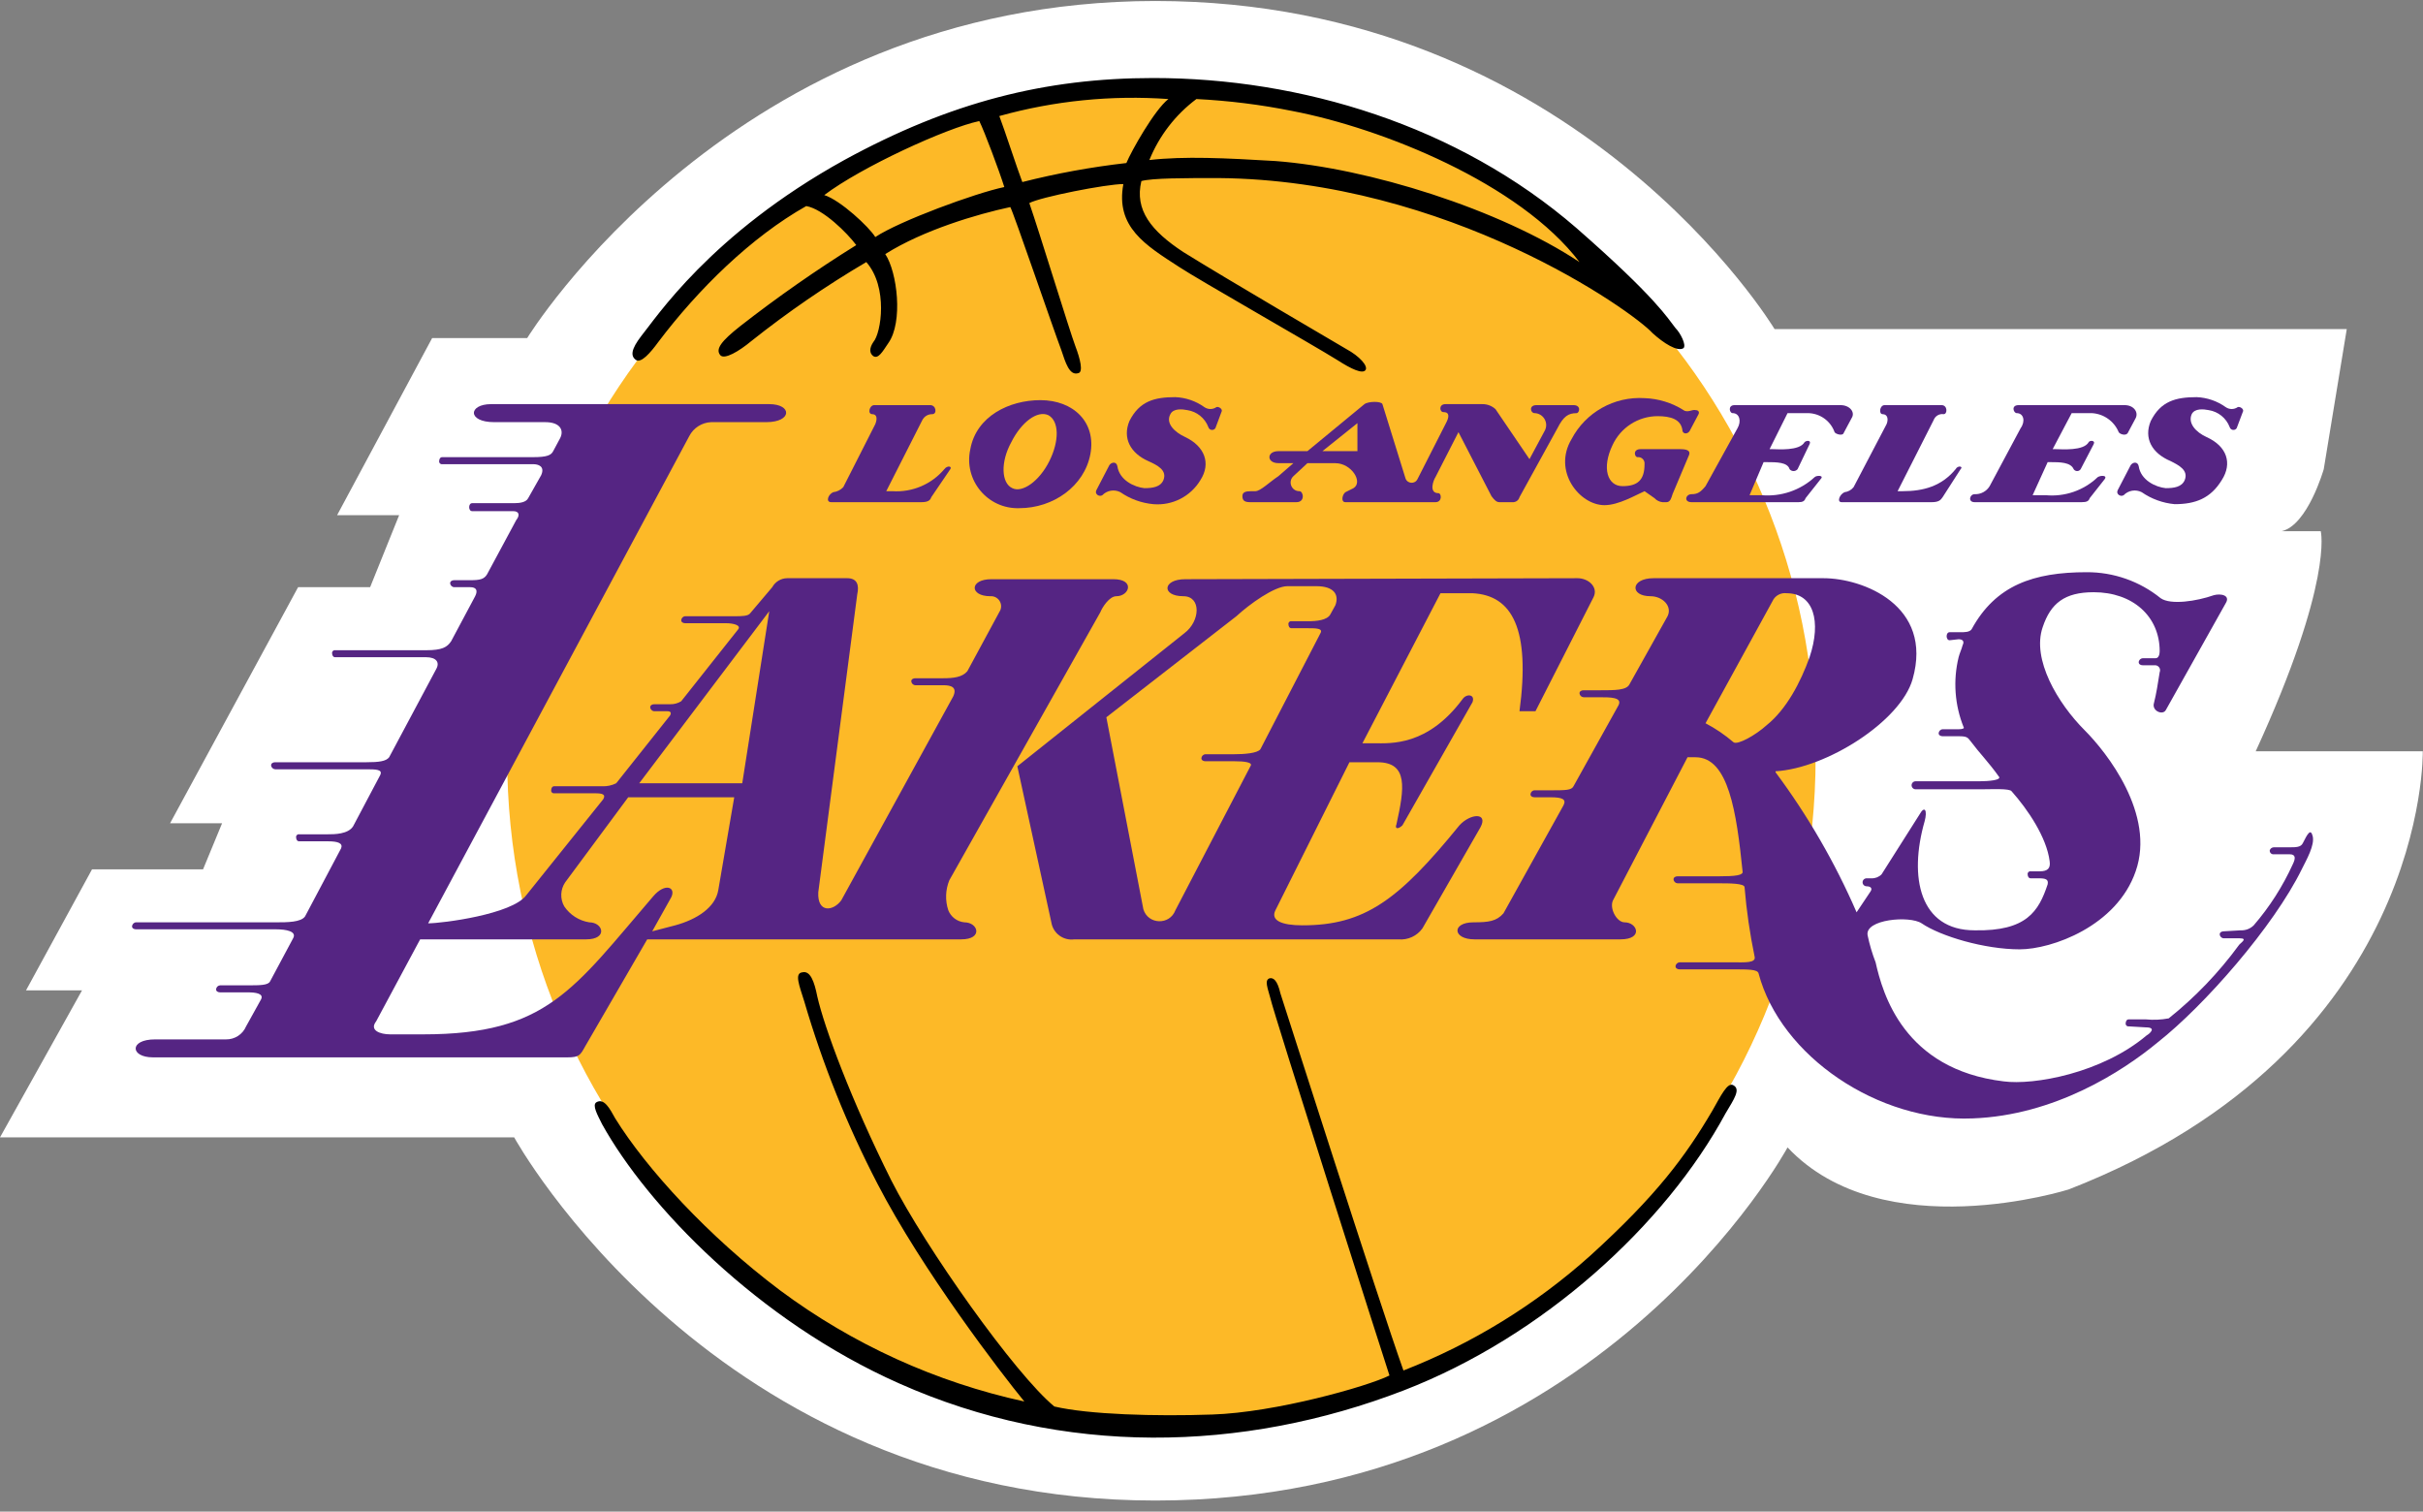 <?xml version="1.0" encoding="UTF-8"?>
<svg xmlns="http://www.w3.org/2000/svg" xmlns:xlink="http://www.w3.org/1999/xlink" width="218pt" height="136pt" viewBox="0 0 218 136" version="1.1">
<rect x="0" y="0" width="218" height="136" fill="#808080" stroke="none"/>
<g id="surface1">
<path style=" stroke:none;fill-rule:nonzero;fill:rgb(100%,100%,100%);fill-opacity:1;" d="M 47.43 30.418 C 47.43 30.418 65.969 0.09 103.949 0.09 C 141.93 0.09 159.66 29.609 159.66 29.609 L 211.141 29.609 L 209.07 42.211 C 209.07 42.211 207.629 47.25 205.289 47.789 L 208.801 47.789 C 208.801 47.789 209.969 52.289 202.949 67.59 L 217.98 67.59 C 217.98 67.59 218.52 94.41 186.121 107.012 C 186.121 107.012 169.379 112.32 160.828 103.23 C 160.828 103.23 143.73 135 103.949 135 C 64.172 135 46.262 102.328 46.262 102.328 L 0 102.328 L 7.379 89.102 L 2.34 89.102 L 8.281 78.211 L 18.27 78.211 L 19.98 74.07 L 15.301 74.07 L 26.82 52.828 L 33.301 52.828 L 35.91 46.352 L 30.328 46.352 L 38.879 30.418 Z M 47.43 30.418 "/>
<path style=" stroke:none;fill-rule:nonzero;fill:rgb(99.219%,72.459%,15.282%);fill-opacity:1;" d="M 104.488 127.891 C 136.98 127.891 163.352 101.16 163.352 68.129 C 163.352 35.191 136.98 8.461 104.488 8.461 C 72 8.461 45.629 35.191 45.629 68.129 C 45.629 101.16 72 127.891 104.488 127.891 Z M 104.488 127.891 "/>
<path style=" stroke:none;fill-rule:nonzero;fill:rgb(33.325%,14.502%,51.367%);fill-opacity:1;" d="M 110.969 67.859 L 108.449 67.859 C 108.258 67.871 108.102 68.027 108.09 68.219 C 108.09 68.398 108.27 68.488 108.449 68.488 L 111.059 68.488 C 111.961 68.488 112.77 68.578 112.5 68.941 L 105.75 81.898 C 105.234 83.254 103.297 83.195 102.871 81.809 L 99.539 64.531 L 111.238 55.441 C 112.41 54.359 114.66 52.738 115.828 52.738 L 118.441 52.738 C 119.969 52.738 120.512 53.461 120.148 54.449 L 119.699 55.262 C 119.43 55.801 118.441 55.891 117.719 55.891 L 116.191 55.891 C 116.031 55.867 115.898 56.004 115.922 56.16 C 115.922 56.34 116.012 56.52 116.191 56.52 L 117.719 56.52 C 118.352 56.52 119.07 56.52 118.801 56.969 L 113.398 67.41 C 113.129 67.77 111.961 67.859 110.969 67.859 Z M 131.309 74.25 C 125.82 81 122.762 83.25 117.18 83.25 C 115.289 83.25 114.301 82.801 114.75 81.898 L 121.41 68.578 L 123.93 68.578 C 126.719 68.578 126.359 70.918 125.641 74.16 C 125.461 74.609 125.82 74.609 126.18 74.25 L 132.48 63.18 C 132.75 62.461 131.941 62.371 131.578 62.91 C 128.43 67.141 125.102 66.871 123.66 66.871 L 122.578 66.871 L 129.602 53.371 L 132.48 53.371 C 136.078 53.551 137.699 56.609 136.711 63.988 L 138.148 63.988 L 143.371 53.73 C 143.82 52.828 142.922 52.02 141.93 52.02 L 106.648 52.109 C 104.578 52.109 104.488 53.641 106.469 53.641 C 108.09 53.641 108 55.891 106.559 56.969 L 91.531 68.941 L 94.59 82.98 C 94.746 83.969 95.668 84.648 96.66 84.512 L 125.82 84.512 C 126.664 84.59 127.488 84.211 127.98 83.52 L 133.199 74.43 C 133.922 73.078 132.301 73.168 131.309 74.25 Z M 131.309 74.25 "/>
<path style=" stroke:none;fill-rule:nonzero;fill:rgb(33.325%,14.502%,51.367%);fill-opacity:1;" d="M 66.781 70.469 L 57.512 70.469 L 69.211 54.988 Z M 64.621 80.102 C 64.352 81.629 62.73 82.711 60.75 83.25 L 58.68 83.789 L 60.391 80.73 C 60.84 79.828 59.852 79.379 58.77 80.641 C 51.57 89.012 49.23 93.059 38.07 93.059 L 35.102 93.059 C 34.199 93.059 33.211 92.699 33.84 91.891 L 37.801 84.512 L 52.738 84.512 C 54.719 84.512 54.27 82.98 53.012 82.98 C 52.094 82.832 51.277 82.309 50.762 81.539 C 50.379 80.859 50.414 80.023 50.852 79.379 L 56.52 71.73 L 66.059 71.73 Z M 86.762 82.98 C 86.117 82.918 85.559 82.5 85.32 81.898 C 85.027 81.02 85.059 80.062 85.41 79.199 L 99 55.078 C 99.18 54.629 99.809 53.641 100.441 53.641 C 101.609 53.641 102.148 52.109 100.172 52.109 L 89.191 52.109 C 87.211 52.109 87.211 53.641 89.102 53.641 C 89.777 53.594 90.262 54.277 90 54.898 L 87.031 60.391 C 86.578 60.93 85.77 61.02 84.871 61.02 L 82.352 61.02 C 82.172 61.02 81.988 61.109 81.988 61.289 C 82.004 61.484 82.156 61.637 82.352 61.648 L 84.871 61.648 C 85.59 61.648 86.129 61.828 85.77 62.641 L 75.691 81 C 74.969 81.988 73.531 82.168 73.621 80.281 L 77.129 53.461 C 77.309 52.648 77.129 52.02 76.23 52.02 L 70.828 52.02 C 70.266 52.023 69.75 52.336 69.48 52.828 L 67.5 55.168 C 67.32 55.441 66.691 55.441 66.148 55.441 L 61.648 55.441 C 61.457 55.453 61.305 55.605 61.289 55.801 C 61.289 55.98 61.469 56.07 61.648 56.07 L 65.34 56.07 C 65.969 56.07 66.691 56.25 66.422 56.609 L 61.289 63.09 C 60.992 63.273 60.648 63.367 60.301 63.359 L 58.859 63.359 C 58.68 63.359 58.5 63.449 58.5 63.629 C 58.512 63.824 58.668 63.977 58.859 63.988 L 60.031 63.988 C 60.391 63.988 60.391 64.168 60.301 64.352 L 55.441 70.469 C 55.051 70.664 54.617 70.758 54.18 70.738 L 49.859 70.738 C 49.68 70.738 49.59 70.918 49.59 71.102 C 49.566 71.258 49.703 71.391 49.859 71.371 L 53.551 71.371 C 54.18 71.371 54.539 71.461 54.27 71.91 L 47.34 80.551 C 46.078 82.262 39.781 83.07 38.52 83.07 L 62.012 39.238 C 62.395 38.492 63.152 38.012 63.988 37.98 L 68.941 37.98 C 71.281 37.98 71.281 36.359 69.211 36.359 L 44.191 36.359 C 42.121 36.359 42.031 37.98 44.461 37.98 L 49.051 37.98 C 50.398 37.98 50.762 38.699 50.398 39.418 L 49.77 40.59 C 49.59 40.949 49.23 41.129 47.969 41.129 L 39.781 41.129 C 39.602 41.129 39.512 41.309 39.512 41.488 C 39.488 41.648 39.621 41.781 39.781 41.762 L 47.969 41.762 C 48.422 41.762 49.051 41.941 48.691 42.75 L 47.52 44.82 C 47.34 45.18 46.801 45.27 46.262 45.27 L 42.48 45.27 C 42.301 45.27 42.211 45.449 42.211 45.629 C 42.211 45.809 42.301 45.988 42.48 45.988 L 46.172 45.988 C 46.711 45.988 46.801 46.352 46.441 46.801 L 43.828 51.66 C 43.559 52.109 43.199 52.199 42.301 52.199 L 40.859 52.199 C 40.68 52.199 40.5 52.289 40.5 52.469 C 40.512 52.664 40.668 52.816 40.859 52.828 L 42.301 52.828 C 42.84 52.828 43.02 53.102 42.75 53.641 L 40.59 57.691 C 40.23 58.23 39.781 58.5 38.34 58.5 L 30.148 58.5 C 29.992 58.477 29.859 58.613 29.879 58.77 C 29.879 58.949 29.969 59.129 30.148 59.129 L 38.34 59.129 C 39.238 59.129 39.602 59.578 39.238 60.211 L 35.012 68.129 C 34.738 68.488 34.109 68.578 32.941 68.578 L 24.75 68.578 C 24.57 68.578 24.391 68.668 24.391 68.852 C 24.402 69.043 24.559 69.195 24.75 69.211 L 32.852 69.211 C 33.84 69.211 34.469 69.211 34.199 69.75 L 31.77 74.34 C 31.32 75.059 30.059 75.059 29.52 75.059 L 26.91 75.059 C 26.754 75.039 26.617 75.172 26.641 75.328 C 26.641 75.512 26.73 75.691 26.91 75.691 L 29.52 75.691 C 30.422 75.691 30.871 75.871 30.691 76.32 L 27.449 82.441 C 27.09 82.98 25.828 82.98 24.84 82.98 L 12.238 82.98 C 12.047 82.992 11.895 83.148 11.879 83.34 C 11.879 83.52 12.059 83.609 12.238 83.609 L 24.84 83.609 C 25.738 83.609 26.73 83.789 26.371 84.418 L 24.301 88.289 C 24.121 88.648 23.398 88.648 22.32 88.648 L 19.801 88.648 C 19.605 88.664 19.453 88.816 19.441 89.012 C 19.441 89.191 19.621 89.281 19.801 89.281 L 22.32 89.281 C 22.949 89.281 23.762 89.371 23.488 89.91 L 22.141 92.34 C 21.836 93.059 21.121 93.523 20.34 93.512 L 13.949 93.512 C 11.609 93.512 11.699 95.129 13.77 95.129 L 51.031 95.129 C 52.109 95.129 52.199 94.949 52.648 94.141 L 58.23 84.512 L 86.488 84.512 C 88.469 84.512 88.02 82.98 86.762 82.98 Z M 86.762 82.98 "/>
<path style=" stroke:none;fill-rule:nonzero;fill:rgb(33.325%,14.502%,51.367%);fill-opacity:1;" d="M 158.941 65.25 C 157.949 66.148 156.328 67.051 155.969 66.781 C 155.195 66.117 154.352 65.543 153.449 65.07 L 159.57 53.91 C 159.828 53.523 160.281 53.316 160.738 53.371 C 163.172 53.371 163.891 55.891 162.809 59.129 C 162 61.379 160.738 63.809 158.941 65.25 Z M 208.078 75.238 C 207.898 74.52 207.629 74.969 207.18 75.871 C 207 76.23 206.551 76.23 206.012 76.23 L 204.57 76.23 C 204.406 76.238 204.262 76.344 204.211 76.5 C 204.191 76.707 204.363 76.879 204.57 76.859 L 206.012 76.859 C 206.551 76.859 206.551 77.219 206.281 77.762 C 205.379 79.746 204.195 81.598 202.77 83.25 C 202.461 83.559 202.035 83.719 201.602 83.699 L 200.07 83.789 C 199.891 83.789 199.711 83.879 199.711 84.059 C 199.723 84.254 199.875 84.406 200.07 84.418 L 201.512 84.418 C 202.32 84.418 201.512 84.871 201.422 85.051 C 199.621 87.508 197.504 89.719 195.121 91.621 C 194.438 91.75 193.742 91.781 193.051 91.711 L 191.52 91.711 C 191.34 91.711 191.25 91.891 191.25 92.07 C 191.227 92.227 191.363 92.363 191.52 92.34 L 193.051 92.43 C 194.129 92.43 193.32 93.059 193.141 93.148 C 189.09 96.57 182.969 97.648 180.27 97.289 C 171.27 96.211 169.379 89.371 168.75 86.578 C 168.445 85.789 168.203 84.977 168.031 84.148 C 167.762 82.711 171.809 82.352 172.891 83.07 C 174.602 84.238 178.559 85.41 181.711 85.41 C 184.59 85.41 190.441 83.34 192.148 78.391 C 193.949 73.262 189.539 67.68 187.559 65.699 C 185.129 63.27 182.789 59.309 183.781 56.43 C 184.5 54.27 185.762 53.281 188.371 53.281 C 191.879 53.281 194.309 55.441 194.309 58.59 C 194.309 58.859 194.219 59.219 193.949 59.219 L 192.781 59.219 C 192.586 59.234 192.434 59.387 192.422 59.578 C 192.422 59.762 192.602 59.852 192.781 59.852 L 193.859 59.852 C 194.199 59.828 194.441 60.168 194.309 60.48 C 194.129 61.559 194.039 62.281 193.77 63.359 C 193.68 63.988 194.578 64.352 194.852 63.898 L 200.25 54.27 C 200.699 53.551 199.801 53.371 199.172 53.551 C 197.641 54.09 195.301 54.449 194.398 53.82 C 192.516 52.297 190.164 51.469 187.738 51.48 C 182.969 51.48 179.551 52.648 177.391 56.609 C 177.211 56.879 176.762 56.879 176.398 56.879 L 175.41 56.879 C 175.23 56.879 175.141 57.059 175.141 57.238 C 175.141 57.418 175.23 57.602 175.41 57.602 L 176.219 57.512 C 176.578 57.512 176.762 57.691 176.578 58.051 C 176.488 58.41 176.309 58.77 176.219 59.129 C 175.707 61.227 175.867 63.43 176.672 65.43 C 176.762 65.52 176.578 65.609 176.219 65.609 L 174.781 65.609 C 174.586 65.621 174.434 65.777 174.422 65.969 C 174.422 66.148 174.602 66.238 174.781 66.238 L 176.219 66.238 C 176.941 66.238 177.031 66.328 177.301 66.691 C 178.109 67.77 178.922 68.578 179.82 69.84 C 180.18 70.199 178.828 70.289 178.109 70.289 L 172.352 70.289 C 172.152 70.289 171.988 70.449 171.988 70.648 C 171.988 70.848 172.152 71.012 172.352 71.012 L 178.199 71.012 C 179.191 71.012 180.809 70.918 180.988 71.191 C 182.43 72.809 184.141 75.328 184.41 77.488 C 184.5 78.121 184.23 78.391 183.512 78.391 L 182.699 78.391 C 182.543 78.367 182.406 78.504 182.43 78.66 C 182.43 78.84 182.52 79.02 182.699 79.02 L 183.422 79.02 C 184.051 79.02 184.32 79.109 184.23 79.559 C 183.422 81.988 182.34 83.789 177.66 83.699 C 172.711 83.699 171.719 78.93 173.16 73.891 C 173.43 72.898 173.16 72.449 172.711 73.262 L 169.289 78.66 C 169.055 78.902 168.727 79.031 168.391 79.02 L 167.941 79.02 C 167.742 79.02 167.578 79.18 167.578 79.379 C 167.578 79.578 167.742 79.738 167.941 79.738 C 168.301 79.738 168.48 79.918 168.301 80.191 L 167.039 82.078 C 165.102 77.613 162.656 73.387 159.75 69.48 L 159.75 69.391 C 164.34 69.121 171 64.891 172.078 61.109 C 173.969 54.449 167.578 52.02 164.07 52.02 L 148.77 52.02 C 146.699 52.02 146.609 53.641 148.5 53.641 C 149.578 53.641 150.48 54.539 150.031 55.441 L 146.609 61.559 C 146.34 62.102 145.352 62.102 143.91 62.102 L 142.469 62.102 C 142.289 62.102 142.109 62.191 142.109 62.371 C 142.125 62.562 142.277 62.715 142.469 62.73 L 143.91 62.73 C 144.898 62.73 145.98 62.73 145.621 63.449 L 141.57 70.738 C 141.391 71.102 140.852 71.102 139.5 71.102 L 138.059 71.102 C 137.867 71.113 137.715 71.266 137.699 71.461 C 137.699 71.641 137.879 71.73 138.059 71.73 L 139.5 71.73 C 140.578 71.73 140.941 71.91 140.672 72.449 L 135.27 82.168 C 134.641 82.891 133.922 82.98 132.57 82.98 C 130.59 82.98 130.68 84.512 132.66 84.512 L 145.801 84.512 C 147.871 84.512 147.328 82.98 146.16 82.98 C 145.441 82.98 144.719 81.629 145.172 80.91 L 151.828 68.129 L 152.551 68.129 C 155.52 68.129 156.238 73.078 156.781 78.391 C 156.871 78.75 156.148 78.84 154.621 78.84 L 150.93 78.84 C 150.75 78.84 150.57 78.93 150.57 79.109 C 150.582 79.305 150.738 79.457 150.93 79.469 L 154.621 79.469 C 155.609 79.469 156.961 79.469 156.961 79.828 C 157.133 81.918 157.434 83.988 157.859 86.039 C 158.039 86.668 156.961 86.578 155.879 86.578 L 151.109 86.578 C 150.918 86.594 150.762 86.746 150.75 86.941 C 150.75 87.121 150.93 87.211 151.109 87.211 L 155.879 87.211 C 157.32 87.211 158.129 87.211 158.219 87.57 C 160.199 95.039 169.02 100.98 177.48 100.621 C 184.859 100.352 190.98 96.391 194.129 93.781 C 198.359 90.449 204.57 83.34 207.09 78.211 C 207.539 77.309 208.262 76.051 208.078 75.238 Z M 208.078 75.238 "/>
<path style=" stroke:none;fill-rule:nonzero;fill:rgb(33.325%,14.502%,51.367%);fill-opacity:1;" d="M 84.961 42.211 C 83.805 43.578 82.066 44.312 80.281 44.191 L 79.738 44.191 L 82.98 37.801 C 83.152 37.461 83.5 37.254 83.879 37.262 C 84.328 37.262 84.238 36.449 83.699 36.449 L 78.66 36.449 C 78.211 36.449 78.031 37.262 78.48 37.262 C 78.93 37.262 78.93 37.711 78.75 38.16 L 75.871 43.828 C 75.633 44.082 75.312 44.242 74.969 44.281 C 74.52 44.461 74.25 45.18 74.789 45.18 L 82.891 45.18 C 83.52 45.18 83.699 45 83.789 44.73 L 85.5 42.211 C 85.68 41.941 85.23 41.852 84.961 42.211 Z M 84.961 42.211 "/>
<path style=" stroke:none;fill-rule:nonzero;fill:rgb(33.325%,14.502%,51.367%);fill-opacity:1;" d="M 109.441 36.629 C 109.117 36.855 108.684 36.855 108.359 36.629 C 107.598 36.082 106.688 35.77 105.75 35.73 C 103.859 35.73 102.512 36.09 101.609 37.891 C 100.98 39.418 101.699 40.77 103.32 41.488 C 104.129 41.852 105.031 42.301 104.672 43.199 C 104.398 43.828 103.68 43.918 102.961 43.918 C 102.059 43.828 100.711 43.199 100.531 41.941 C 100.441 41.488 99.988 41.578 99.809 41.852 L 98.641 44.102 C 98.461 44.461 98.91 44.73 99.18 44.551 C 99.602 44.113 100.258 44.004 100.801 44.281 C 101.68 44.891 102.703 45.262 103.77 45.359 C 105.477 45.504 107.117 44.668 108 43.199 C 108.988 41.668 108.359 40.141 106.648 39.328 C 105.66 38.879 104.852 38.07 105.301 37.262 C 105.57 36.719 106.379 36.809 106.828 36.898 C 107.691 37.031 108.41 37.617 108.719 38.43 C 108.805 38.719 109.188 38.773 109.352 38.52 L 109.891 37.078 C 110.07 36.809 109.621 36.539 109.441 36.629 Z M 109.441 36.629 "/>
<path style=" stroke:none;fill-rule:nonzero;fill:rgb(33.325%,14.502%,51.367%);fill-opacity:1;" d="M 165.871 38.969 L 166.59 37.621 C 166.949 37.078 166.41 36.449 165.602 36.449 L 156.059 36.449 C 155.43 36.449 155.609 37.168 155.879 37.168 C 156.512 37.168 156.691 37.891 156.328 38.52 L 153.449 43.738 C 153 44.281 152.73 44.461 152.191 44.461 C 151.648 44.461 151.469 45.18 152.191 45.18 L 161.82 45.18 C 162.18 45.18 162.359 45.09 162.449 44.82 L 163.801 43.109 C 164.16 42.75 163.441 42.75 163.262 42.93 C 161.969 44.117 160.238 44.703 158.488 44.551 L 157.41 44.551 L 158.672 41.578 L 158.941 41.578 C 159.84 41.578 160.828 41.578 161.012 42.211 C 161.195 42.438 161.543 42.438 161.73 42.211 L 162.809 39.961 C 162.988 39.602 162.539 39.602 162.359 39.781 C 161.91 40.59 159.93 40.41 159.48 40.41 L 159.211 40.41 L 160.828 37.168 L 162.629 37.168 C 163.719 37.168 164.695 37.852 165.059 38.879 C 165.148 39.059 165.781 39.238 165.871 38.969 Z M 165.871 38.969 "/>
<path style=" stroke:none;fill-rule:nonzero;fill:rgb(33.325%,14.502%,51.367%);fill-opacity:1;" d="M 118.98 40.59 L 122.129 38.07 L 122.129 40.59 Z M 141.57 36.449 L 138.238 36.449 C 137.52 36.449 137.699 37.168 138.059 37.168 C 138.883 37.188 139.379 38.082 138.961 38.789 L 137.609 41.309 L 134.551 36.809 C 134.23 36.516 133.812 36.355 133.379 36.359 L 130.051 36.359 C 129.422 36.359 129.512 37.078 129.871 37.078 C 130.5 37.078 130.32 37.621 130.141 37.98 L 127.531 43.109 C 127.297 43.586 126.602 43.527 126.449 43.02 L 124.379 36.359 C 124.289 36.09 123.121 36.09 122.762 36.359 L 117.629 40.59 L 115.02 40.59 C 114.48 40.59 114.211 40.859 114.211 41.129 C 114.211 41.398 114.48 41.668 115.02 41.668 L 116.371 41.668 L 115.02 42.84 C 114.211 43.379 113.398 44.191 112.949 44.191 L 112.59 44.191 C 112.051 44.191 111.781 44.281 111.781 44.641 C 111.781 45.09 112.051 45.18 112.5 45.18 L 116.641 45.18 C 117.449 45.18 117.27 44.191 116.91 44.191 C 116.195 44.199 115.848 43.324 116.371 42.84 L 117.629 41.672 L 120.148 41.672 C 121.59 41.672 122.672 43.379 121.77 43.922 L 121.051 44.281 C 120.781 44.461 120.602 45.18 121.051 45.18 L 129.148 45.18 C 129.781 45.18 129.691 44.371 129.422 44.371 C 128.52 44.371 128.969 43.199 129.148 42.93 L 131.219 38.879 L 134.191 44.641 C 134.461 45 134.641 45.18 134.91 45.18 L 136.078 45.18 C 136.371 45.203 136.637 45.012 136.711 44.73 L 140.129 38.52 C 140.672 37.441 141.121 37.172 141.84 37.172 C 142.109 37.168 142.289 36.449 141.57 36.449 Z M 141.57 36.449 "/>
<path style=" stroke:none;fill-rule:nonzero;fill:rgb(33.325%,14.502%,51.367%);fill-opacity:1;" d="M 94.41 41.488 C 93.512 43.289 91.98 44.371 91.078 43.918 C 90.09 43.469 90 41.578 90.988 39.781 C 91.891 37.98 93.328 36.898 94.32 37.352 C 95.309 37.891 95.309 39.691 94.41 41.488 Z M 93.602 36 C 90.809 36 87.84 37.441 87.301 40.41 C 86.68 43.195 88.859 45.816 91.711 45.719 C 94.77 45.719 97.559 43.738 98.102 40.859 C 98.641 37.98 96.57 36 93.602 36 Z M 93.602 36 "/>
<path style=" stroke:none;fill-rule:nonzero;fill:rgb(33.325%,14.502%,51.367%);fill-opacity:1;" d="M 151.199 40.41 L 147.602 40.41 C 146.879 40.41 147.059 41.129 147.328 41.129 C 147.695 41.086 148.004 41.395 147.961 41.762 C 147.961 43.199 147.328 43.738 145.98 43.738 C 144.629 43.738 144.09 42.121 145.078 40.051 C 145.809 38.465 147.387 37.449 149.129 37.441 C 150.301 37.441 151.289 37.711 151.379 38.789 C 151.469 39.059 151.828 39.059 152.012 38.789 L 152.82 37.262 C 152.91 37.078 152.82 36.898 152.551 36.898 C 152.281 36.809 151.828 37.168 151.469 36.898 C 150.418 36.234 149.203 35.863 147.961 35.82 C 145.234 35.648 142.66 37.094 141.391 39.512 C 139.68 42.391 142.109 45.449 144.359 45.449 C 145.621 45.449 147.148 44.551 147.961 44.191 L 148.859 44.82 C 149.047 45.027 149.305 45.152 149.578 45.18 L 149.941 45.18 C 150.301 45.18 150.391 44.73 150.48 44.461 L 151.922 41.039 C 152.102 40.68 152.012 40.41 151.199 40.41 Z M 151.199 40.41 "/>
<path style=" stroke:none;fill-rule:nonzero;fill:rgb(33.325%,14.502%,51.367%);fill-opacity:1;" d="M 201.328 36.629 C 201.004 36.855 200.574 36.855 200.25 36.629 C 199.488 36.082 198.578 35.77 197.641 35.73 C 195.75 35.73 194.398 36.09 193.5 37.891 C 192.871 39.418 193.59 40.77 195.301 41.488 C 196.02 41.852 196.922 42.301 196.559 43.199 C 196.289 43.828 195.57 43.918 194.852 43.918 C 193.949 43.828 192.602 43.199 192.422 41.941 C 192.328 41.488 191.879 41.578 191.699 41.852 L 190.531 44.102 C 190.352 44.461 190.801 44.73 191.07 44.551 C 191.492 44.113 192.148 44.004 192.691 44.281 C 193.57 44.891 194.594 45.262 195.66 45.359 C 197.551 45.359 198.898 44.82 199.891 43.199 C 200.879 41.668 200.34 40.141 198.539 39.328 C 197.551 38.879 196.828 38.07 197.191 37.262 C 197.461 36.719 198.27 36.809 198.719 36.898 C 199.578 37.031 200.301 37.617 200.609 38.43 C 200.695 38.719 201.078 38.773 201.238 38.52 L 201.781 37.078 C 201.961 36.809 201.512 36.539 201.328 36.629 Z M 201.328 36.629 "/>
<path style=" stroke:none;fill-rule:nonzero;fill:rgb(33.325%,14.502%,51.367%);fill-opacity:1;" d="M 175.949 42.211 C 174.691 43.738 173.07 44.191 171.18 44.191 L 170.73 44.191 L 173.969 37.801 C 174.105 37.43 174.48 37.203 174.871 37.262 C 175.23 37.262 175.23 36.449 174.691 36.449 L 169.559 36.449 C 169.109 36.449 169.02 37.262 169.379 37.262 C 169.828 37.262 169.922 37.711 169.738 38.16 L 166.77 43.828 C 166.57 44.082 166.277 44.242 165.961 44.281 C 165.512 44.461 165.238 45.18 165.691 45.18 L 173.789 45.18 C 174.422 45.18 174.602 45 174.781 44.73 L 176.398 42.211 C 176.672 41.941 176.129 41.852 175.949 42.211 Z M 175.949 42.211 "/>
<path style=" stroke:none;fill-rule:nonzero;fill:rgb(33.325%,14.502%,51.367%);fill-opacity:1;" d="M 188.191 37.168 C 189.262 37.223 190.211 37.887 190.621 38.879 C 190.711 39.059 191.25 39.238 191.43 38.969 L 192.148 37.621 C 192.422 37.078 191.969 36.449 191.16 36.449 L 181.621 36.449 C 180.898 36.449 181.172 37.168 181.441 37.168 C 182.07 37.168 182.25 37.891 181.801 38.52 L 179.012 43.738 C 178.727 44.211 178.207 44.484 177.66 44.461 C 177.211 44.461 177.031 45.18 177.66 45.18 L 187.289 45.18 C 187.738 45.18 187.922 45.09 188.012 44.82 L 189.359 43.109 C 189.629 42.75 189 42.75 188.73 42.93 C 187.48 44.125 185.77 44.715 184.051 44.551 L 182.879 44.551 L 184.23 41.578 L 184.5 41.578 C 185.309 41.578 186.301 41.578 186.57 42.211 C 186.719 42.438 187.051 42.438 187.199 42.211 L 188.371 39.961 C 188.551 39.602 188.012 39.602 187.922 39.781 C 187.469 40.59 185.488 40.41 184.949 40.41 L 184.68 40.41 L 186.391 37.168 Z M 188.191 37.168 "/>
<path style=" stroke:none;fill-rule:nonzero;fill:rgb(0%,0%,0%);fill-opacity:1;" d="M 114.75 14.488 C 110.25 14.219 106.559 14.039 103.41 14.398 C 104.293 12.219 105.758 10.32 107.641 8.91 C 110.543 9.055 113.43 9.414 116.281 9.988 C 124.289 11.52 136.711 16.469 142.109 23.578 C 134.91 18.809 123.121 15.121 114.75 14.488 Z M 101.34 14.668 C 98.184 15.027 95.059 15.598 91.98 16.379 C 91.531 15.211 90.359 11.609 89.91 10.441 C 94.855 9.062 100 8.547 105.121 8.91 C 103.859 9.898 101.789 13.59 101.34 14.668 Z M 78.75 21.328 C 78.211 20.43 75.602 18 74.16 17.551 C 77.488 15.031 85.141 11.52 88.109 10.891 C 88.559 11.789 89.91 15.391 90.359 16.828 C 87.75 17.371 80.91 19.891 78.75 21.328 Z M 150.75 29.52 C 150.031 28.621 149.039 26.82 141.84 20.52 C 131.129 11.25 117 7.02 103.77 7.02 C 94.051 7.02 85.5 9.18 75.961 14.398 C 63.898 21.059 58.949 28.711 57.691 30.238 C 56.789 31.41 56.699 32.039 57.238 32.398 C 57.691 32.668 58.5 31.77 59.219 30.781 C 62.82 26.012 67.59 21.328 72.539 18.539 C 74.07 18.809 76.23 20.969 77.039 22.051 C 73.434 24.293 69.949 26.727 66.602 29.34 C 64.891 30.691 64.352 31.41 64.801 31.949 C 65.16 32.398 66.512 31.59 67.59 30.691 C 70.871 28.082 74.328 25.707 77.941 23.578 C 79.922 25.828 79.289 29.969 78.57 30.781 C 78.211 31.32 78.211 31.77 78.57 32.039 C 79.02 32.309 79.379 31.68 79.922 30.871 C 81.27 28.98 80.73 24.48 79.648 22.859 C 83.07 20.699 87.93 19.262 90.898 18.629 C 91.172 19.078 94.77 29.609 95.488 31.5 C 95.852 32.578 96.211 33.84 97.02 33.57 C 97.469 33.48 97.199 32.309 96.75 31.141 C 96.211 29.699 93.512 20.879 92.609 18.27 C 93.602 17.73 99.539 16.559 101.07 16.559 C 100.352 20.43 103.051 22.051 106.109 24.031 C 107.73 25.109 118.172 31.051 120.328 32.398 C 121.59 33.211 122.578 33.66 122.852 33.301 C 123.121 32.941 122.309 32.039 121.141 31.41 C 120.238 30.871 110.52 25.199 106.469 22.68 C 103.59 20.789 102.059 18.898 102.691 16.289 C 103.68 16.02 106.559 16.02 109.621 16.02 C 130.32 16.199 146.879 27.988 148.68 29.969 C 149.672 30.871 150.93 31.68 151.469 31.32 C 151.738 31.051 151.199 29.969 150.75 29.52 Z M 150.75 29.52 "/>
<path style=" stroke:none;fill-rule:nonzero;fill:rgb(0%,0%,0%);fill-opacity:1;" d="M 155.25 100.168 C 156.059 98.82 156.602 98.012 155.969 97.648 C 155.43 97.289 154.801 98.641 154.078 99.898 C 151.648 104.039 149.039 107.551 143.102 112.949 C 138.156 117.383 132.457 120.891 126.27 123.301 C 124.02 117 115.469 90.18 115.199 89.371 C 114.93 88.199 114.57 87.93 114.211 88.02 C 113.762 88.199 114.031 88.828 114.301 89.82 C 114.48 90.809 124.648 122.668 125.012 123.75 C 123.031 124.738 114.75 127.078 109.078 127.262 C 103.949 127.441 97.922 127.262 94.859 126.539 C 91.352 123.66 83.25 112.23 80.191 106.199 C 76.59 99 74.16 92.43 73.531 89.641 C 73.262 88.289 72.898 87.301 72.18 87.48 C 71.461 87.57 71.91 88.648 72.359 90.09 C 74.016 95.75 76.215 101.234 78.93 106.469 C 82.98 114.301 90.09 123.57 92.16 126.09 C 84.215 124.359 76.727 120.953 70.199 116.102 C 63.719 111.238 58.141 105.121 55.352 100.621 C 54.898 99.809 54.359 98.73 53.641 99.18 C 53.281 99.449 53.73 100.262 54.18 101.16 C 58.23 108.449 68.129 118.801 80.91 124.469 C 95.672 131.039 111.781 130.68 126.27 125.102 C 138.871 120.238 149.852 110.16 155.25 100.168 Z M 155.25 100.168 "/>
</g>
</svg>
